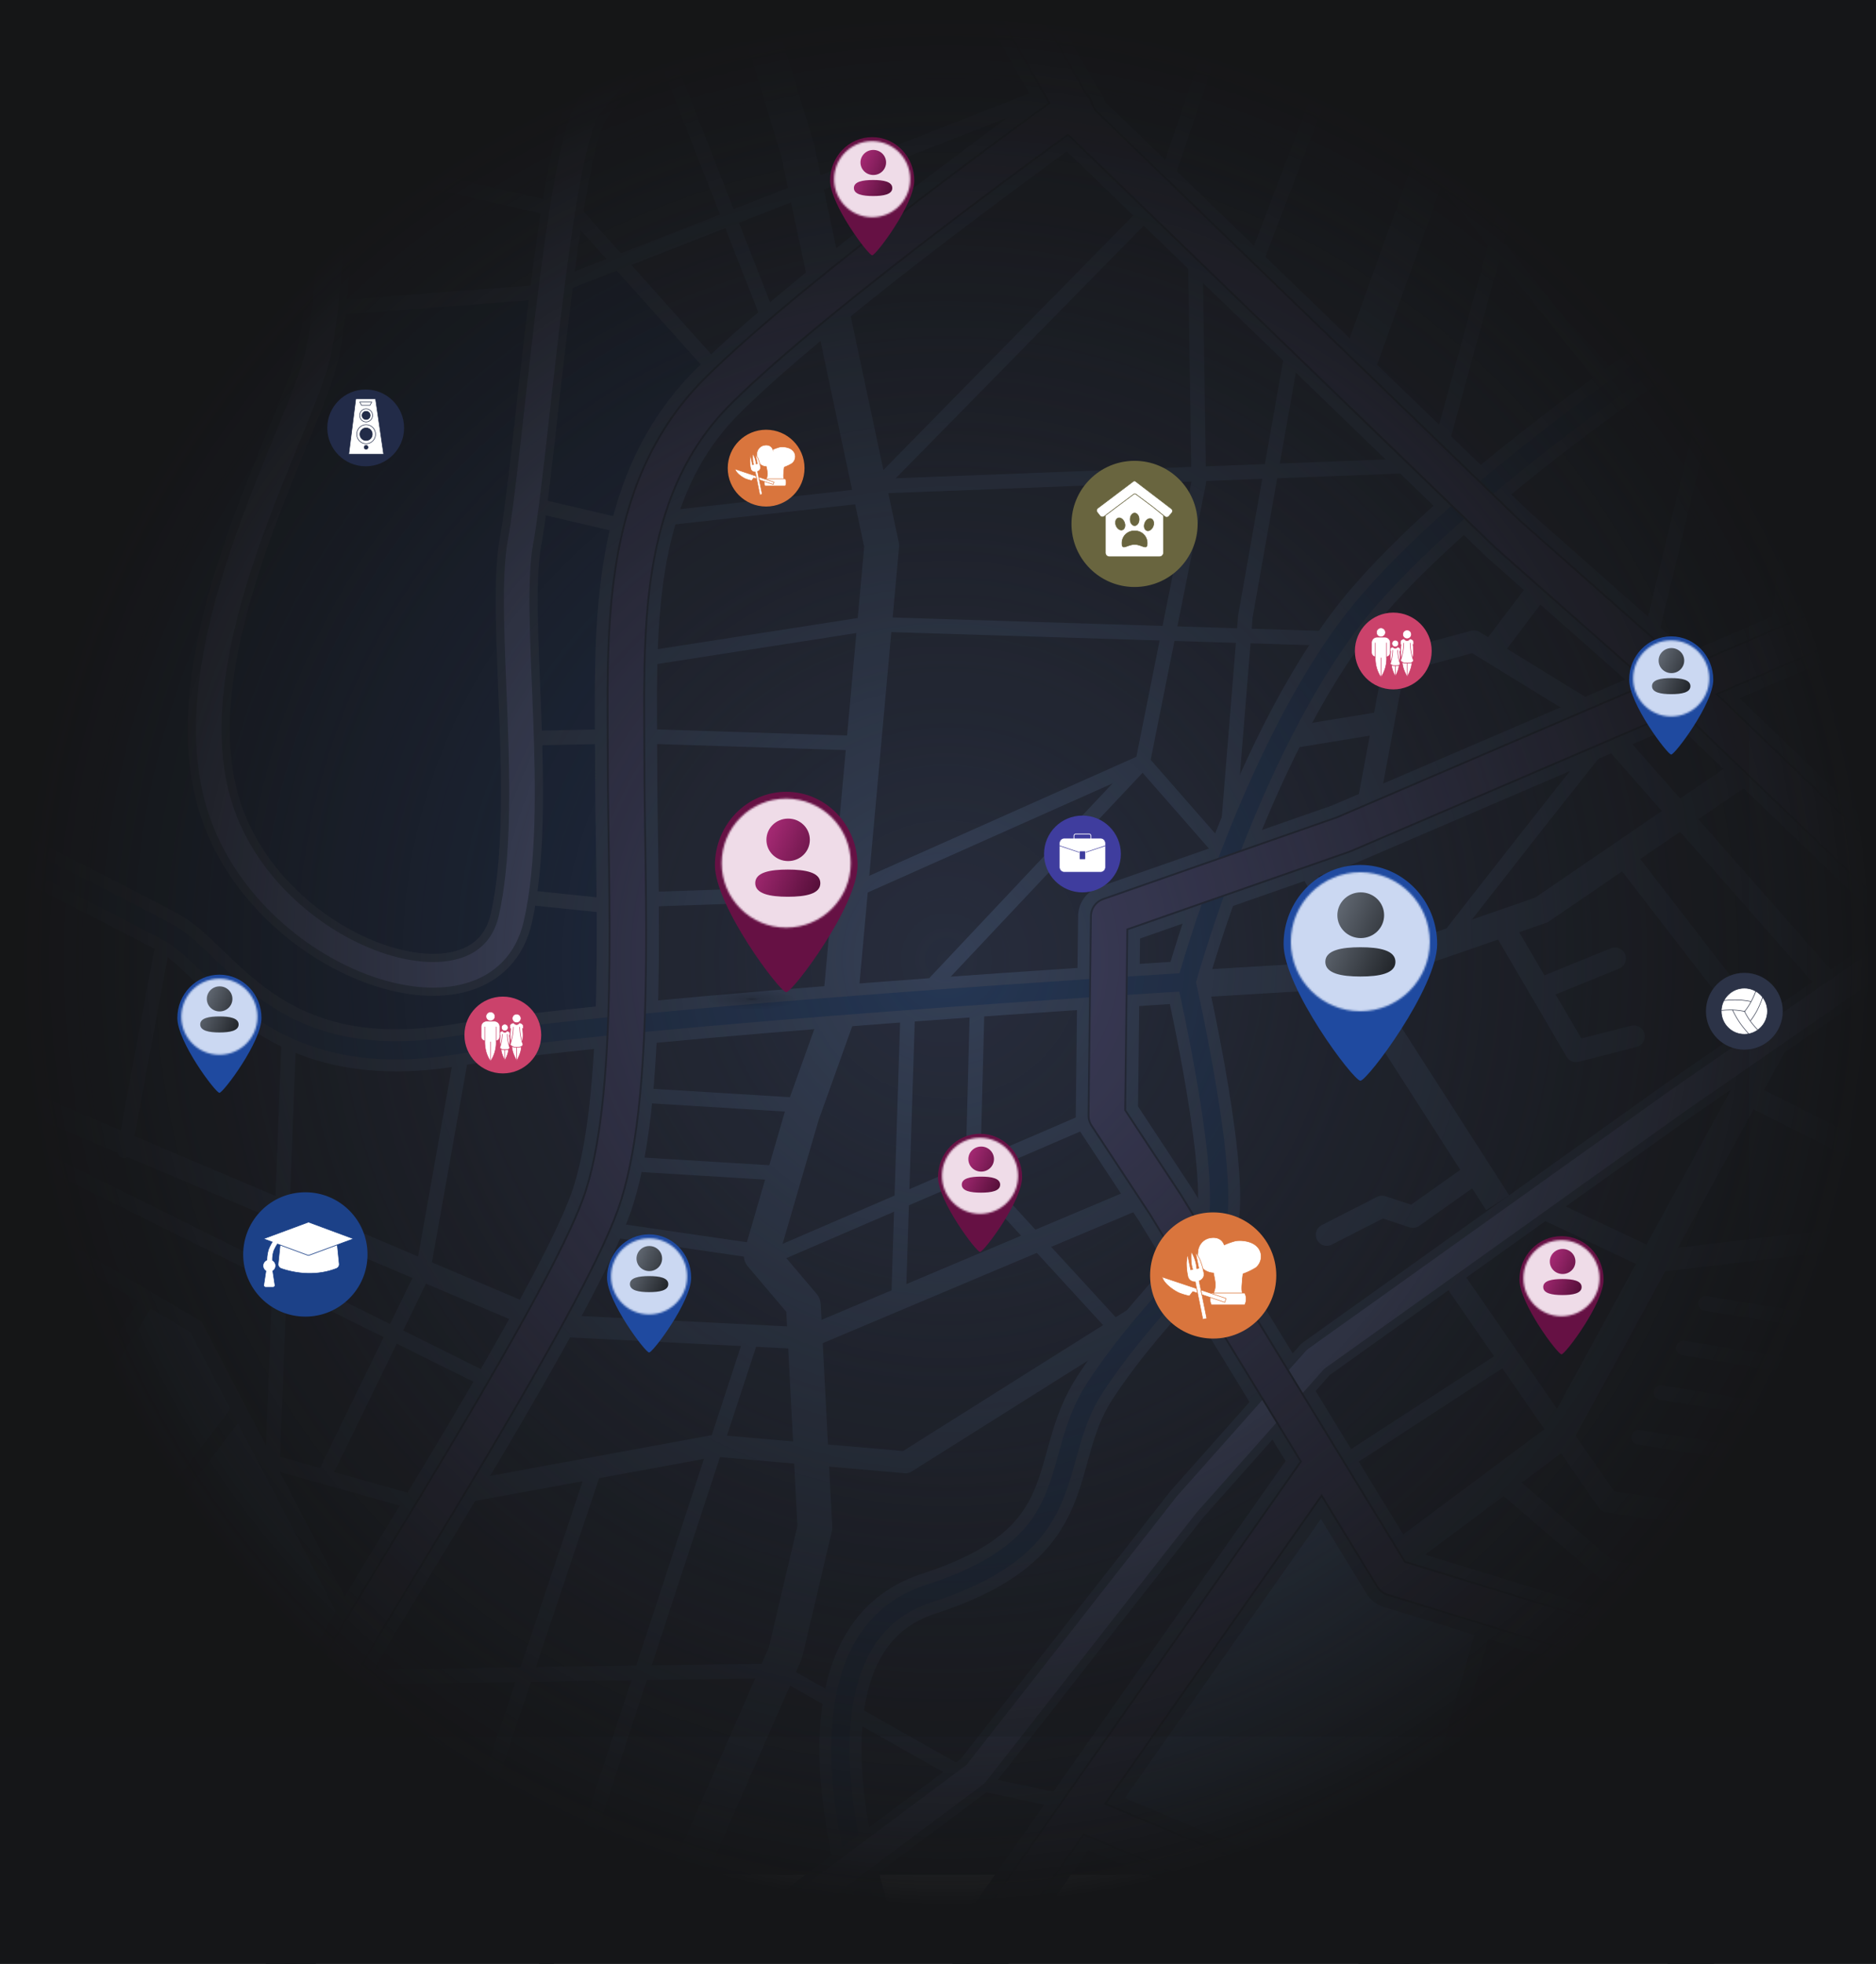 <?xml version="1.0" encoding="utf-8"?><svg width="1026" height="1074" fill="none" xmlns="http://www.w3.org/2000/svg" viewBox="0 0 1026 1074"><g clip-path="url(#akclip0_1189_36808)"><path d="M1026 0H0v1025.3h1026V0z" fill="#2C3347"/><path d="M0 125.599s134.663 30.759 168.008 46.139h12.825l112.86-11.535 43.605-16.661 46.17 55.11s-43.605 90.995-42.323 153.794c1.283 62.8-2.565 207.623-2.565 207.623s-110.295 15.38-138.51 14.098c-28.215-1.282-100.035-48.702-105.165-55.11-5.13-6.408-106.448-62.799-106.448-62.799L0 125.599z" fill="#133874" fill-opacity=".35"/><path d="M722.355 810.357l35.423 60.48 54.121 23.108-50.184 162.255-162.364-66.377 123.004-179.466zM-2.27 894.88l174.638 25.8 19.673-35.078s-81.746-156.64-83.631-157.256c-1.886-.615-28.895-14.097-28.895-14.097L-25.65 884.435l23.38 10.445z" fill="#4C658C"/><path d="M659.59 537.654l82.208-4.921 101.189-35.104 106.82-73.027M819.107 657.729l-78.002-121.485" stroke="#3D4B67" stroke-width="15" stroke-miterlimit="10"/><path d="M806.449 641.581l-33.73 23.876-16.865-5.613-30.216 15.443M890.619 471.228l57.341 74.205M823.711 509.433l38.232 65.388 31.613-8.087M883.271 524.12l-39.707 16.174M881.796 403.635L1000.17 538.09M818.568 352.203l20.584-27.183M870.766 390.408l-64.702-39.679-43.374 11.765-14.698 78.615M753.135 395.547l-49.26 8.087" stroke="#3D4B67" stroke-width="12" stroke-linecap="round" stroke-linejoin="round"/><path d="M769.526 847.55l82.67-61.62 119.952-220.093" stroke="#3D4B67" stroke-width="16" stroke-linecap="round" stroke-linejoin="round"/><path d="M999.927 838.745l-120.619-17.609-84.709-122.574M978.919 882.09l-100.291-23.697-56.251-48.087" stroke="#3D4B67" stroke-width="12" stroke-linecap="round" stroke-linejoin="round"/><path d="M741.734 795.401l81.323-52.816M1003.99 803.539L896.25 785.93M1016.2 779.15l-107.754-17.609M1028.4 754.774l-107.757-17.61M1040.59 730.397l-107.751-17.609" stroke="#3D4B67" stroke-width="8" stroke-linecap="round" stroke-linejoin="round"/><path d="M842.705 659.959l63.035 29.798 154.5-18.276M959.951 600.376l100.679 50.689" stroke="#3D4B67" stroke-width="12" stroke-linecap="round" stroke-linejoin="round"/><path d="M458.955 552.969l-20.289 56.61-22.379 76.871 23.085 27.248 6.297 121.6-16.096 68.477-61.534 140.465" stroke="#3D4B67" stroke-width="19" stroke-linecap="round" stroke-linejoin="round"/><path d="M242.867 817.83l148.295-27.261 104.191 9.087s160.838-101.325 163.634-102.722M633.068 650.808L440.77 731.871l-138.459-6.985-329.372-139.761" stroke="#3D4B67" stroke-width="12" stroke-linecap="round" stroke-linejoin="round"/><path d="M-17.262 652.206l124.466 73.372 89.506 171.917M253.358 571.143l-22.38 125.791-52.441 107.618M273.634 758.426L-17.968 613.77M42.169 689.937l-65.729 92.251M80.63 710.904l-116.784 188.68M130.328 771.371l-147.59 194.601" stroke="#3D4B67" stroke-width="8" stroke-linecap="round" stroke-linejoin="round"/><path d="M-13.069 891.895l209.779 28.657 107.691 107.618" stroke="#3D4B67" stroke-width="16" stroke-linecap="round" stroke-linejoin="round"/><path d="M534.546 545.779l-2.488 95.289 82.093 89.496M496.404 554.892l-4.976 155.781" stroke="#3D4B67" stroke-width="8" stroke-linecap="round" stroke-linejoin="round"/><path d="M600.043 610.412l-174.958 75.397L323.1 670.904M347.147 598.813l94.841 5.793M337.195 636.095l94.841 5.806M198.723 917.002l227.195-3.32 108.628 61.313 46.427 9.945M903.303 906.108l23.944-76.039M875.947 901.84l-45.31 152.94M957.168 970.189l-6.836 1.704-88.915-14.52M939.213 1021.45l-88.056-26.487M812.682 886.46l-51.3 179.43M710.928 469.497l36.769 63.235M882.783 398.585c-1.705 0-91.481 115.346-91.481 115.346M243.252 1047.94l82.08-245.221M298.823 1073.58l112.86-344.336M653.562 128.227l2.039 135.557-30.6 152.872-113.207 120.267" stroke="#3D4B67" stroke-width="8" stroke-linecap="round" stroke-linejoin="round"/><path d="M459.776 546.1l22.444-247.661L436.319 82.37 401.653-31.784M840.191-70.515L738.207 212.827" stroke="#3D4B67" stroke-width="19" stroke-linecap="round" stroke-linejoin="round"/><path d="M356.779 284.161l118.297-13.239 159.107-162.061L674.98-11.394M708.633 181.234l-27.536 155.923-11.222 138.62" stroke="#3D4B67" stroke-width="8" stroke-linecap="round" stroke-linejoin="round"/><path d="M735.154 349.396l-261.091-8.151-124.428 19.365M344.531 402.392l126.467 4.075M346.57 492.079l118.31-4.075 160.121-71.348 49.979 57.083M774.925 254.607L482.22 265.822M942.509 183.093l-38.834 161.356M992.578 171.866l-21.456 183.823M788.199 243.355l55.186-202.202M683.957 150.424L726.883 38.09M783.082 89.15l99.124 124.586M898.558 191.269l6.13-82.716 48.03-120.51M942.509 172.891l64.381-203.227M-12.979 120.806l190.066 47.997 119.568-9.189L570.533 52.38M188.335 88.124l116.503 26.556M363.076 27.875l62.342 159.306M311.981 113.655l85.851 95.993M295.629 277.049l48.03 11.24M287.459 403.686l52.121-1.025M285.42 490.49l59.265 6.126M62.843-19.224l-8.978 155.076M124.403-7.69l-8.978 157.64M88.492 519.058l-20.52 110.219M157.747 572.886l-8.58 226.77 81.811 23.057" stroke="#3D4B67" stroke-width="8" stroke-linecap="round" stroke-linejoin="round"/><path d="M537.367-28.195l53.865 94.84L824.647 292.21l110.295 97.404L1104.23 552.38" stroke="#3D4B67" stroke-width="34" stroke-linecap="round" stroke-linejoin="round"/><path d="M159.03 1063.75s12.825-126.883 32.063-161.487C210.33 867.659 307.8 715.146 328.32 658.755c20.52-56.392 14.108-174.301 14.108-242.227 0-67.926-5.13-147.387 50.017-202.497 55.148-55.109 194.94-155.076 194.94-155.076M1070.89 643.375L924.682 1062.47M1095.25 965.063l-333.445-102.53-124.403-203.778-32.062-48.702 1.282-108.938 128.25-44.857 355.248-152.513" stroke="#3D4B67" stroke-width="34" stroke-linecap="round" stroke-linejoin="round"/><path d="M723.33 799.733L600.248 974.956l-64.163 91.354M767.23 1065.59l-176.985-74.331" stroke="#3D4B67" stroke-width="34" stroke-linecap="round" stroke-linejoin="round"/><path d="M-41.04 442.16s105.165 52.546 133.38 67.926c28.215 15.379 55.147 78.179 156.465 61.518C350.122 554.943 648.945 537 648.945 537s37.192-135.852 98.752-207.623c61.56-71.771 188.528-153.795 188.528-153.795l175.705-23.069M648.945 537s25.65 112.783 15.39 135.852c-10.26 23.069-38.475 44.857-65.407 85.869-26.933 41.012-3.848 84.587-91.058 112.783-87.21 28.195-29.497 184.556-29.497 184.556" stroke="#3D4B67" stroke-width="23" stroke-linejoin="round"/><path d="M648.945 537s25.65 112.783 15.39 135.852c-10.26 23.069-38.475 44.857-65.407 85.869-26.933 41.012-3.848 84.587-91.058 112.783-87.21 28.195-29.497 184.556-29.497 184.556M-41.04 442.16s105.165 52.546 133.38 67.926c28.215 15.379 55.147 78.179 156.465 61.518C350.122 554.943 648.945 537 648.945 537s37.192-135.852 98.752-207.623c61.56-71.771 188.528-153.795 188.528-153.795l175.705-23.069" stroke="#293F64" stroke-opacity=".96" stroke-width="10" stroke-linejoin="round"/><path d="M432.202 1045.8l101.318-75.611 115.425-147.387 70.537-79.461 197.505-140.978 116.703-80.742" stroke="#3D4B67" stroke-width="23" stroke-linejoin="round"/><path d="M432.202 1045.8l101.318-75.611 115.425-147.387 70.537-79.461 197.505-140.978 116.703-80.742" stroke="#606A98" stroke-width="14" stroke-linejoin="round"/><path d="M537.367-28.195l53.865 94.84L824.647 292.21l110.295 97.404L1104.23 552.38" stroke="#2C3347" stroke-width="21" stroke-linecap="round" stroke-linejoin="round"/><path d="M159.03 1063.75s12.825-126.883 32.063-161.487C210.33 867.659 307.8 715.146 328.32 658.755c20.52-56.392 14.108-174.301 14.108-242.227 0-67.926-5.13-147.387 50.017-202.497 55.148-55.109 194.94-155.076 194.94-155.076M1070.89 643.375L924.682 1062.47M1095.25 965.063l-333.445-102.53-124.403-203.778-32.062-48.702 1.282-108.938 128.25-44.857 355.248-152.513" stroke="#2C3347" stroke-width="21" stroke-linecap="round" stroke-linejoin="round"/><path d="M723.33 799.733L600.248 974.956l-64.163 91.354M765.28 1064.75l-173.073-72.633" stroke="#2C3347" stroke-width="21" stroke-linecap="round" stroke-linejoin="round"/><path d="M765.28 1064.75l-173.073-72.633" stroke="#48496F" stroke-width="19" stroke-linecap="round" stroke-linejoin="round"/><path d="M180.832-16.66s6.413 169.174-8.977 217.875c-15.39 48.702-79.515 164.048-50.018 244.79 29.498 80.742 143.64 117.91 157.748 56.392 14.107-61.518-2.565-165.33 5.13-206.342s20.52-214.03 37.192-237.1C338.58 35.885 371.925 3.845 436.05-8.97M720.765-23.07c3.847 0 166.725-8.97 224.437 56.392 57.708 65.363 47.453 96.122 58.998 124.318 11.54 28.195 35.91 51.265 64.12 65.362" stroke="#3D4B67" stroke-width="23" stroke-linejoin="round"/><path d="M180.832-16.66s6.413 169.174-8.977 217.875c-15.39 48.702-79.515 164.048-50.018 244.79 29.498 80.742 143.64 117.91 157.748 56.392 14.107-61.518-2.565-165.33 5.13-206.342s20.52-214.03 37.192-237.1C338.58 35.885 371.925 3.845 436.05-8.97M720.765-23.07c3.847 0 166.725-8.97 224.437 56.392 57.708 65.363 47.453 96.122 58.998 124.318 11.54 28.195 35.91 51.265 64.12 65.362" stroke="#606A98" stroke-width="14" stroke-linejoin="round"/><path d="M537.367-28.195l53.865 94.84L824.647 292.21l110.295 97.404L1104.23 552.38" stroke="#48496F" stroke-width="19" stroke-linecap="round" stroke-linejoin="round"/><path d="M159.03 1063.75s12.825-126.883 32.063-161.487C210.33 867.659 307.8 715.146 328.32 658.755c20.52-56.392 14.108-174.301 14.108-242.227 0-67.926-5.13-147.387 50.017-202.497 55.148-55.109 194.94-155.076 194.94-155.076M1070.89 643.375L924.682 1062.47M1095.25 965.063l-333.445-102.53-124.403-203.778-32.062-48.702 1.282-108.938 128.25-44.857 355.248-152.513" stroke="#48496F" stroke-width="19" stroke-linecap="round" stroke-linejoin="round"/><path d="M723.33 799.733L600.248 974.956l-64.163 91.354" stroke="#48496F" stroke-width="19" stroke-linecap="round" stroke-linejoin="round"/><path d="M1026 0H0v1074h1026V0z" fill="url(#akpaint0_radial_1189_36808)"/><path opacity=".2" d="M956.745 0H0v949.683h956.745V0z" fill="#151618"/><path style="mix-blend-mode:multiply" opacity=".28" d="M435.845 547.471c0 3.281-11.145 5.934-24.906 5.934-13.762 0-24.907-2.653-24.907-5.934s11.158-5.934 24.919-5.934c13.762 0 24.894 2.666 24.894 5.934z" fill="url(#akpaint1_radial_1189_36808)"/><path d="M500.303 987.747a11.524 11.524 0 01-.154-.91c.026.308.09.602.154.91zM501.291 990.618l-.077-.167.077.167zM500.611 988.926z" fill="#B5B5B5"/><g filter="url(#akfilter0_d_1189_36808)"><path d="M559 639.694c0 13.085-20.909 40.925-23 40.925-2.091 0-23-27.84-23-40.925C513 626.608 523.297 616 536 616s23 10.608 23 23.694z" fill="#614"/><ellipse cx="536.46" cy="639.055" rx="17.206" ry="17.312" fill="#EFDCE8"/><rect x="523.992" y="623.041" width="24.088" height="30.73" rx="4" fill="#EFDCE8"/><mask id="aka" style="mask-type:alpha" maskUnits="userSpaceOnUse" x="515" y="618" width="42" height="42"><circle cx="535.988" cy="638.998" r="20.809" fill="#fff"/></mask><g mask="url(#aka)" fill="#EFDCE8"><path d="M510.071 610.729h49.472v49.472h-49.472z"/><path d="M494.438 618.42h87.158v62.14h-87.158z"/></g></g><path fill-rule="evenodd" clip-rule="evenodd" d="M543.609 633.847c0 3.8-3.113 6.848-7 6.848-3.885 0-7-3.048-7-6.848 0-3.801 3.115-6.847 7-6.847 3.887 0 7 3.046 7 6.847zm-7.109 18.355c-5.693 0-10.5-.905-10.5-4.398 0-3.494 4.837-4.367 10.5-4.367 5.694 0 10.5.905 10.5 4.398 0 3.494-4.837 4.367-10.5 4.367z" fill="url(#akpaint2_linear_1189_36808)"/><g filter="url(#akfilter1_d_1189_36808)"><path d="M877 695.694c0 13.085-20.909 40.925-23 40.925-2.091 0-23-27.84-23-40.925C831 682.608 841.297 672 854 672s23 10.608 23 23.694z" fill="#614"/><ellipse cx="854.46" cy="695.055" rx="17.206" ry="17.312" fill="#EFDCE8"/><rect x="841.992" y="679.041" width="24.088" height="30.73" rx="4" fill="#EFDCE8"/><mask id="akb" style="mask-type:alpha" maskUnits="userSpaceOnUse" x="833" y="674" width="42" height="42"><circle cx="853.988" cy="694.998" r="20.809" fill="#fff"/></mask><g mask="url(#akb)" fill="#EFDCE8"><path d="M828.071 666.729h49.472v49.472h-49.472z"/><path d="M812.438 674.42h87.158v62.14h-87.158z"/></g></g><path fill-rule="evenodd" clip-rule="evenodd" d="M861.609 689.847c0 3.8-3.113 6.848-7 6.848-3.885 0-7-3.048-7-6.848 0-3.801 3.115-6.847 7-6.847 3.887 0 7 3.046 7 6.847zm-7.109 18.355c-5.693 0-10.5-.905-10.5-4.398 0-3.494 4.837-4.367 10.5-4.367 5.694 0 10.5.905 10.5 4.398 0 3.494-4.837 4.367-10.5 4.367z" fill="url(#akpaint3_linear_1189_36808)"/><g filter="url(#akfilter2_d_1189_36808)"><path d="M469 469.176c0 22.189-35.455 69.395-39 69.395-3.545 0-39-47.206-39-69.395C391 446.987 408.461 429 430 429s39 17.987 39 40.176z" fill="#614"/><ellipse cx="430.78" cy="468.094" rx="29.175" ry="29.356" fill="#EFDCE8"/><rect x="409.639" y="440.938" width="40.845" height="52.107" rx="4" fill="#EFDCE8"/><mask id="akc" style="mask-type:alpha" maskUnits="userSpaceOnUse" x="394" y="432" width="72" height="72"><circle cx="429.979" cy="467.998" r="35.286" fill="#fff"/></mask><g mask="url(#akc)" fill="#EFDCE8"><path d="M386.034 420.062h83.887v83.887h-83.887z"/><path d="M359.526 433.104h147.789v105.368H359.526z"/></g></g><path fill-rule="evenodd" clip-rule="evenodd" d="M442.903 459.262c0 6.444-5.28 11.612-11.87 11.612-6.587 0-11.869-5.168-11.869-11.612 0-6.445 5.282-11.61 11.869-11.61 6.59 0 11.87 5.165 11.87 11.61zm-12.055 31.124c-9.654 0-17.805-1.535-17.805-7.457 0-5.925 8.202-7.405 17.805-7.405 9.656 0 17.804 1.535 17.804 7.457 0 5.924-8.202 7.405-17.804 7.405z" fill="url(#akpaint4_linear_1189_36808)"/><g filter="url(#akfilter3_d_1189_36808)"><path d="M500 94.694c0 13.085-20.909 40.925-23 40.925-2.091 0-23-27.84-23-40.925C454 81.608 464.297 71 477 71s23 10.608 23 23.694z" fill="#614"/><ellipse cx="477.46" cy="94.055" rx="17.206" ry="17.312" fill="#EFDCE8"/><rect x="464.992" y="78.041" width="24.088" height="30.73" rx="4" fill="#EFDCE8"/><mask id="akd" style="mask-type:alpha" maskUnits="userSpaceOnUse" x="456" y="73" width="42" height="42"><circle cx="476.988" cy="93.999" r="20.809" fill="#fff"/></mask><g mask="url(#akd)" fill="#EFDCE8"><path d="M451.071 65.729h49.472v49.472h-49.472z"/><path d="M435.438 73.42h87.158v62.14h-87.158z"/></g></g><path fill-rule="evenodd" clip-rule="evenodd" d="M484.609 88.847c0 3.8-3.113 6.848-7 6.848-3.885 0-7-3.048-7-6.848s3.115-6.847 7-6.847c3.887 0 7 3.046 7 6.847zm-7.109 18.355c-5.693 0-10.5-.905-10.5-4.398 0-3.494 4.837-4.367 10.5-4.367 5.694 0 10.5.905 10.5 4.398 0 3.494-4.837 4.367-10.5 4.367z" fill="url(#akpaint5_linear_1189_36808)"/><g filter="url(#akfilter4_d_1189_36808)"><path d="M786 512.267C786 536.162 747.818 587 744 587c-3.818 0-42-50.838-42-74.733C702 488.371 720.804 469 744 469s42 19.371 42 43.267z" fill="#1F4AA0"/><ellipse cx="744.84" cy="511.101" rx="31.419" ry="31.614" fill="#fff"/><rect x="722.073" y="481.857" width="43.987" height="56.115" rx="4" fill="#fff"/><mask id="ake" style="mask-type:alpha" maskUnits="userSpaceOnUse" x="705" y="472" width="77" height="77"><circle cx="743.978" cy="510.998" r="38" fill="#fff"/></mask><g mask="url(#ake)"><path fill="#fff" d="M696.652 459.375h90.34v90.34h-90.34z"/><path fill="#CBD8F2" d="M665.158 464.577h250.526v191.579H665.158z"/></g></g><path fill-rule="evenodd" clip-rule="evenodd" d="M756.982 500.49c0 6.94-5.686 12.505-12.782 12.505-7.095 0-12.783-5.565-12.783-12.505s5.688-12.503 12.783-12.503c7.096 0 12.782 5.563 12.782 12.503zM744 534.009c-10.396 0-19.174-1.653-19.174-8.031 0-6.38 8.833-7.975 19.174-7.975 10.398 0 19.174 1.653 19.174 8.031 0 6.38-8.833 7.975-19.174 7.975z" fill="url(#akpaint6_linear_1189_36808)"/><g filter="url(#akfilter5_d_1189_36808)"><path d="M378 694.694c0 13.085-20.909 40.925-23 40.925-2.091 0-23-27.84-23-40.925C332 681.608 342.297 671 355 671s23 10.608 23 23.694z" fill="#1F4AA0"/><ellipse cx="355.46" cy="694.055" rx="17.206" ry="17.312" fill="#fff"/><rect x="342.992" y="678.041" width="24.088" height="30.73" rx="4" fill="#fff"/><mask id="akf" style="mask-type:alpha" maskUnits="userSpaceOnUse" x="334" y="673" width="42" height="42"><circle cx="354.988" cy="693.998" r="20.809" fill="#fff"/></mask><g mask="url(#akf)"><path fill="#fff" d="M329.071 665.729h49.472v49.472h-49.472z"/><path fill="#CBD8F2" d="M311.824 668.578h137.193V773.49H311.824z"/></g></g><path fill-rule="evenodd" clip-rule="evenodd" d="M362.109 688.245c0 3.8-3.113 6.848-7 6.848-3.885 0-7-3.048-7-6.848 0-3.801 3.115-6.847 7-6.847 3.887 0 7 3.046 7 6.847zM355 706.6c-5.693 0-10.5-.905-10.5-4.398 0-3.494 4.837-4.367 10.5-4.367 5.694 0 10.5.905 10.5 4.398 0 3.494-4.837 4.367-10.5 4.367z" fill="url(#akpaint7_linear_1189_36808)"/><circle cx="620.5" cy="286.5" r="34" fill="#69653F" stroke="#69653F"/><path d="M640.865 280.428l-1.443 1.723a1.632 1.632 0 01-2.221.398l-.977-.707-5.907-4.772-8.882-6.627a1.067 1.067 0 00-1.201-.247 1.067 1.067 0 00-.354.247l-8.882 6.627-6.44 4.86-.666.442a1.697 1.697 0 01-2.221-.221l-1.554-1.988a1.67 1.67 0 01.222-2.209l19.319-14.58a1.067 1.067 0 011.201-.247c.133.057.254.142.354.247l19.208 14.69a1.623 1.623 0 01.754 1.083 1.613 1.613 0 01-.31 1.281z" fill="#fff" stroke="#69653F" stroke-width=".3" stroke-miterlimit="10"/><path d="M636.295 281.915v20.323a2.2 2.2 0 01-.651 1.562 2.226 2.226 0 01-1.57.647H606.76a2.228 2.228 0 01-1.57-.647 2.204 2.204 0 01-.65-1.562v-20.323l6.44-4.86 8.882-6.627a1.065 1.065 0 011.555 0l8.882 6.627 5.996 4.86z" fill="#fff" stroke="#69653F" stroke-width=".3" stroke-miterlimit="10"/><path d="M627.438 297.25c0 3.932-2.975.508-6.906.508-3.93 0-6.928 3.424-6.928-.508a6.597 6.597 0 011.929-4.986 6.69 6.69 0 014.999-1.95 6.661 6.661 0 016.471 4.247c.331.856.479 1.772.435 2.689zM620.539 287.457c1.361 0 2.465-1.543 2.465-3.446 0-1.904-1.104-3.447-2.465-3.447-1.361 0-2.465 1.543-2.465 3.447 0 1.903 1.104 3.446 2.465 3.446zM630.691 287.774c.675-1.781.189-3.612-1.085-4.09-1.274-.477-2.853.579-3.528 2.36-.675 1.781-.189 3.612 1.085 4.09 1.274.477 2.853-.579 3.528-2.36zM613.889 289.759c1.274-.477 1.759-2.308 1.085-4.089-.675-1.781-2.255-2.837-3.529-2.36-1.273.478-1.759 2.309-1.084 4.089.674 1.781 2.254 2.838 3.528 2.36z" fill="#69653F" stroke="#69653F" stroke-width=".3" stroke-miterlimit="10"/><circle cx="419" cy="256" r="20.5" fill="#D9753D" stroke="#D9753D"/><path d="M429.495 265.791h-11.099a4.555 4.555 0 010-3.934h11.099a4.31 4.31 0 010 3.934zM419.175 261.842c.291-.911.594-1.88.544-2.838 0-.951-.578-3.625-.62-3.846a5.698 5.698 0 01-2.487-.687 5.909 5.909 0 01-1.962-1.722 6.818 6.818 0 01-.748-4.419 5.109 5.109 0 011.219-3.203 4.806 4.806 0 012.93-1.637c3.849-.641 4.619 2.342 4.619 2.342a25.05 25.05 0 013.87-1.348 10.568 10.568 0 014.277.332c4.983 1.436 5.069 6.364 2.396 8.574a22.254 22.254 0 01-4.277 2.056 23.66 23.66 0 00-.278 2.519c-.105 1.34-.263 2.566.025 3.877h-9.508z" fill="#fff" stroke="#D9753D" stroke-width=".3" stroke-miterlimit="10"/><g clip-path="url(#akclip1_1189_36808)" fill="#fff" stroke="#D9753D" stroke-width=".3" stroke-linejoin="round"><path d="M413.14 248.426a11.051 11.051 0 011.451 2.308 23.69 23.69 0 011.346 4.646 2.304 2.304 0 01-1.608 2.429l.613 3.024.314 1.542 1.604 7.932-1.302.289-1.749-8.689-.315-1.542-.454-2.266a2.296 2.296 0 01-1.499-.385 2.276 2.276 0 01-.923-1.229 20.386 20.386 0 01-.508-4.812c.07-.899.192-1.793.366-2.678l1.037 5.129.677-.136c-.842-2.211-.497-5.93-.497-5.93a12.827 12.827 0 011.839 5.656l.67-.131-1.062-5.157z"/><path d="M413.463 260.343l.314 1.542-1.563-.527-1.117 1.459a20.128 20.128 0 01-3.367-.991c-1.528-.658-5.062-2.91-5.733-5.322l11.466 3.839zM423.293 263.644l-.431 1.29-7.606-2.559-.314-1.542 8.351 2.811z"/></g><circle cx="663.5" cy="697.5" r="34" fill="#D9753D" stroke="#D9753D"/><path d="M680.742 713.585h-18.234a7.473 7.473 0 010-6.463h18.234c.511.995.778 2.105.778 3.231a7.083 7.083 0 01-.778 3.232zM663.788 707.098c.478-1.497.976-3.089.893-4.664 0-1.561-.949-5.954-1.019-6.317a9.382 9.382 0 01-4.085-1.129 9.709 9.709 0 01-3.223-2.828 11.202 11.202 0 01-1.229-7.262 8.393 8.393 0 012.003-5.261 7.905 7.905 0 014.812-2.69c6.324-1.053 7.589 3.849 7.589 3.849a41.138 41.138 0 016.359-2.215 17.36 17.36 0 017.026.544c8.186 2.36 8.327 10.457 3.935 14.088a36.637 36.637 0 01-7.026 3.376 39.088 39.088 0 00-.457 4.139c-.171 2.202-.432 4.216.042 6.37h-15.62z" fill="#fff" stroke="#D9753D" stroke-width=".3" stroke-miterlimit="10"/><g clip-path="url(#akclip2_1189_36808)" fill="#fff" stroke="#D9753D" stroke-width=".3" stroke-linejoin="round"><path d="M653.872 685.057a18.14 18.14 0 012.385 3.792 38.968 38.968 0 012.211 7.632 3.794 3.794 0 01-.611 2.464 3.882 3.882 0 01-2.031 1.526l1.007 4.968.516 2.534 2.636 13.031-2.14.476-2.874-14.275-.516-2.534-.747-3.723a3.776 3.776 0 01-2.462-.632 3.742 3.742 0 01-1.516-2.019 33.42 33.42 0 01-.835-7.905c.115-1.477.316-2.946.601-4.4l1.704 8.426 1.113-.224c-1.384-3.632-.818-9.742-.818-9.742a21.061 21.061 0 013.021 9.292l1.101-.214-1.745-8.473z"/><path d="M654.403 704.636l.516 2.533-2.567-.867-1.835 2.398a33.213 33.213 0 01-5.533-1.628c-2.51-1.081-8.316-4.782-9.418-8.744l18.837 6.308zM670.553 710.058l-.708 2.12-12.496-4.205-.516-2.533 13.72 4.618z"/></g><circle cx="762" cy="356" r="20.5" fill="#CB426B" stroke="#CB426B"/><path d="M769.542 349.267a2.353 2.353 0 10-.002-4.706 2.353 2.353 0 00.002 4.706zM773.154 352.466h-.404c.778 4.93-.156 7.063-.214 7.269l.493 1.523-.058.133a2.31 2.31 0 01-.894.962 2.328 2.328 0 01-1.016.286s-2.135.056-2.842 0a2.359 2.359 0 01-.741-.216 3.374 3.374 0 01-.51-.273 4.09 4.09 0 01-.856-.762 1.086 1.086 0 01-.102-.12l.449-1.533s-.833-1.803-.215-7.219h-.377s0-.775.027-1.663c.028-.632.626-.965.843-1.098a6.986 6.986 0 011.108-.445s1.557 2.255 3.335 0c.241.069 1.893.572 1.961 1.556.013.449.013 1.6.013 1.6z" fill="#fff" stroke="#CB426B" stroke-width=".3" stroke-miterlimit="10"/><path d="M767.739 351.555a29.03 29.03 0 01-.54 5.266 24.538 24.538 0 01-.772 3.05M771.262 351.555a28.59 28.59 0 00.537 5.266c.195 1.031.454 2.05.775 3.05" stroke="#CB426B" stroke-width=".3" stroke-miterlimit="10"/><path d="M772.137 362.331c.03 3.419-2.532 7.77-2.532 7.77s-2.669-4.464-2.675-7.983c.16.112.331.21.51.292.247.12.514.199.788.233.707.057 2.784 0 2.784 0 .275-.003.547-.057.802-.159.058-.037.241-.117.323-.153z" fill="#fff" stroke="#CB426B" stroke-width=".3" stroke-miterlimit="10"/><path d="M769.577 370.015v-7.391" stroke="#CB426B" stroke-width=".3" stroke-miterlimit="10"/><path d="M763.069 353.732a1.816 1.816 0 100-3.632 1.816 1.816 0 000 3.632zM765.868 356.203h-.312c.601 3.806-.121 5.452-.165 5.611l.38 1.176-.045.103a1.775 1.775 0 01-.69.742c-.05.029-.107.057-.165.083a1.803 1.803 0 01-.619.138s-1.648.044-2.194 0a1.785 1.785 0 01-.572-.167 2.566 2.566 0 01-.394-.21 3.195 3.195 0 01-.661-.588.93.93 0 01-.079-.093l.347-1.184s-.643-1.392-.166-5.573h-.291s0-.598.021-1.284c.021-.488.483-.745.651-.847a5.36 5.36 0 01.855-.344s1.202 1.741 2.575 0c.186.054 1.461.441 1.514 1.202.01.346.01 1.235.01 1.235z" fill="#fff" stroke="#CB426B" stroke-width=".3" stroke-miterlimit="10"/><path d="M761.694 355.505a22.36 22.36 0 01-.417 4.066 18.97 18.97 0 01-.596 2.355M764.416 355.505c.008.919.074 1.835.197 2.746.073.539.154.991.217 1.32.151.796.35 1.582.599 2.355" stroke="#CB426B" stroke-width=".3" stroke-miterlimit="10"/><path d="M765.083 363.817c.023 2.64-1.955 5.999-1.955 5.999s-2.06-3.446-2.065-6.163c.124.086.256.162.393.226.192.092.397.153.609.18.546.043 2.149 0 2.149 0a1.72 1.72 0 00.619-.124c.045-.028.187-.09.25-.118z" fill="#fff" stroke="#CB426B" stroke-width=".3" stroke-miterlimit="10"/><path d="M763.105 369.749v-5.706" stroke="#CB426B" stroke-width=".3" stroke-miterlimit="10"/><path d="M755.212 348.287a2.444 2.444 0 10-.001-4.887 2.444 2.444 0 00.001 4.887zM760.372 351.445v5.4a2.37 2.37 0 01-.582 1.559 2.42 2.42 0 01-1.468.807 18.453 18.453 0 01-2.991 11.074s-3.28-3.666-3.188-11.078a2.415 2.415 0 01-1.45-.812 2.374 2.374 0 01-.571-1.55v-5.4c0-.799.321-1.566.892-2.132a3.057 3.057 0 012.153-.883h4.178a3.053 3.053 0 012.143.888c.567.565.885 1.33.884 2.127z" fill="#fff" stroke="#CB426B" stroke-width=".3" stroke-miterlimit="10"/><path d="M752.139 359.204v-7.745M758.323 359.207v-7.748M755.333 370.281v-10.625" stroke="#CB426B" stroke-width=".3" stroke-miterlimit="10"/><circle cx="275" cy="566" r="20.5" fill="#CB426B" stroke="#CB426B"/><path d="M282.542 559.267a2.353 2.353 0 10-.002-4.706 2.353 2.353 0 00.002 4.706zM286.154 562.466h-.404c.778 4.93-.156 7.063-.214 7.269l.493 1.523-.058.133a2.31 2.31 0 01-.894.962 2.328 2.328 0 01-1.016.286s-2.135.056-2.842 0a2.359 2.359 0 01-.741-.216 3.374 3.374 0 01-.51-.273 4.09 4.09 0 01-.856-.762 1.086 1.086 0 01-.102-.12l.449-1.533s-.833-1.803-.215-7.219h-.377s0-.775.027-1.663c.028-.632.626-.965.843-1.098a6.986 6.986 0 011.108-.445s1.557 2.255 3.335 0c.241.069 1.893.572 1.961 1.556.013.449.013 1.6.013 1.6z" fill="#fff" stroke="#CB426B" stroke-width=".3" stroke-miterlimit="10"/><path d="M280.739 561.555a29.03 29.03 0 01-.54 5.266 24.538 24.538 0 01-.772 3.05M284.262 561.555a28.59 28.59 0 00.537 5.266c.195 1.031.454 2.05.775 3.05" stroke="#CB426B" stroke-width=".3" stroke-miterlimit="10"/><path d="M285.137 572.331c.03 3.419-2.532 7.77-2.532 7.77s-2.669-4.464-2.675-7.983c.16.112.331.21.51.292.247.12.514.199.788.233.707.057 2.784 0 2.784 0 .275-.003.547-.057.802-.159.058-.037.241-.117.323-.153z" fill="#fff" stroke="#CB426B" stroke-width=".3" stroke-miterlimit="10"/><path d="M282.577 580.015v-7.391" stroke="#CB426B" stroke-width=".3" stroke-miterlimit="10"/><path d="M276.069 563.732a1.816 1.816 0 100-3.632 1.816 1.816 0 000 3.632zM278.868 566.203h-.312c.601 3.806-.121 5.452-.165 5.611l.38 1.176-.045.103a1.775 1.775 0 01-.69.742c-.05.029-.107.057-.165.083a1.803 1.803 0 01-.619.138s-1.648.044-2.194 0a1.785 1.785 0 01-.572-.167 2.566 2.566 0 01-.394-.21 3.195 3.195 0 01-.661-.588.93.93 0 01-.079-.093l.347-1.184s-.643-1.392-.166-5.573h-.291s0-.598.021-1.284c.021-.488.483-.745.651-.847a5.36 5.36 0 01.855-.344s1.202 1.741 2.575 0c.186.054 1.461.441 1.514 1.202.01.346.01 1.235.01 1.235z" fill="#fff" stroke="#CB426B" stroke-width=".3" stroke-miterlimit="10"/><path d="M274.694 565.505a22.36 22.36 0 01-.417 4.066 18.97 18.97 0 01-.596 2.355M277.416 565.505c.008.919.074 1.835.197 2.746.073.539.154.991.217 1.32.151.796.35 1.582.599 2.355" stroke="#CB426B" stroke-width=".3" stroke-miterlimit="10"/><path d="M278.083 573.817c.023 2.64-1.955 5.999-1.955 5.999s-2.06-3.446-2.065-6.163c.124.086.256.162.393.226.192.092.397.153.609.18.546.043 2.149 0 2.149 0a1.72 1.72 0 00.619-.124c.045-.028.187-.09.25-.118z" fill="#fff" stroke="#CB426B" stroke-width=".3" stroke-miterlimit="10"/><path d="M276.105 579.749v-5.706" stroke="#CB426B" stroke-width=".3" stroke-miterlimit="10"/><path d="M268.212 558.287a2.444 2.444 0 10-.001-4.887 2.444 2.444 0 00.001 4.887zM273.372 561.445v5.4a2.37 2.37 0 01-.582 1.559 2.42 2.42 0 01-1.468.807 18.453 18.453 0 01-2.991 11.074s-3.28-3.666-3.188-11.078a2.415 2.415 0 01-1.45-.812 2.374 2.374 0 01-.571-1.55v-5.4c0-.799.321-1.566.892-2.132a3.057 3.057 0 012.153-.883h4.178a3.053 3.053 0 012.143.888c.567.565.885 1.33.884 2.127z" fill="#fff" stroke="#CB426B" stroke-width=".3" stroke-miterlimit="10"/><path d="M265.139 569.204v-7.745M271.323 569.207v-7.748M268.333 580.281v-10.625" stroke="#CB426B" stroke-width=".3" stroke-miterlimit="10"/><circle cx="200" cy="234" r="20.5" fill="#222B48" stroke="#222B48"/><path d="M194.584 218.04l-3.824 30.318h19.047l-4.433-30.318h-10.79z" fill="#fff" stroke="#222B48" stroke-width=".3" stroke-miterlimit="10"/><path d="M200.224 230.737c1.95 0 3.532-1.602 3.532-3.577 0-1.976-1.582-3.577-3.532-3.577-1.951 0-3.532 1.601-3.532 3.577 0 1.975 1.581 3.577 3.532 3.577z" fill="#fff" stroke="#222B48" stroke-width=".3" stroke-miterlimit="10"/><path d="M200.239 229.738c1.405 0 2.545-1.154 2.545-2.578 0-1.423-1.14-2.577-2.545-2.577-1.406 0-2.546 1.154-2.546 2.577 0 1.424 1.14 2.578 2.546 2.578z" fill="#222B48" stroke="#fff" stroke-width=".3" stroke-miterlimit="10"/><path d="M202.35 221.627h-4.64l-.962-1.752h6.552l-.95 1.752z" stroke="#222B48" stroke-width=".3" stroke-miterlimit="10"/><path d="M200.227 245.686c.585 0 1.059-.481 1.059-1.073 0-.593-.474-1.073-1.059-1.073s-1.06.48-1.06 1.073c0 .592.475 1.073 1.06 1.073z" fill="#222B48" stroke="#222B48" stroke-width=".3" stroke-miterlimit="10"/><path d="M200.233 242.673c2.845 0 5.152-2.336 5.152-5.217 0-2.882-2.307-5.218-5.152-5.218s-5.151 2.336-5.151 5.218c0 2.881 2.306 5.217 5.151 5.217z" fill="#fff" stroke="#222B48" stroke-width=".3" stroke-miterlimit="10"/><path d="M200.22 241.217c2.051 0 3.715-1.684 3.715-3.762 0-2.077-1.664-3.762-3.715-3.762s-3.714 1.685-3.714 3.762c0 2.078 1.663 3.762 3.714 3.762z" fill="#222B48" stroke="#fff" stroke-width=".3" stroke-miterlimit="10"/><circle cx="954" cy="553" r="20.5" fill="#2C3347" stroke="#2C3347"/><path d="M954 565.599c6.959 0 12.6-5.641 12.6-12.6 0-6.958-5.641-12.6-12.6-12.6s-12.6 5.642-12.6 12.6c0 6.959 5.641 12.6 12.6 12.6z" fill="#fff" stroke="#2C3347" stroke-width=".3" stroke-miterlimit="10"/><path d="M954.02 553.266a36.236 36.236 0 003.37-4.949 42.53 42.53 0 002.815-6.161" fill="#fff"/><path d="M954.02 553.266a36.236 36.236 0 003.37-4.949 42.53 42.53 0 002.815-6.161" stroke="#2C3347" stroke-width=".3" stroke-miterlimit="10"/><path d="M954.228 553.119a36.913 36.913 0 00-5.939-.793 43.047 43.047 0 00-6.764.23" fill="#fff"/><path d="M954.228 553.119a36.913 36.913 0 00-5.939-.793 43.047 43.047 0 00-6.764.23" stroke="#2C3347" stroke-width=".3" stroke-miterlimit="10"/><path d="M954.069 553.054a36.929 36.929 0 003.061 5.146 43.973 43.973 0 004.385 5.154" fill="#fff"/><path d="M954.069 553.054a36.929 36.929 0 003.061 5.146 43.973 43.973 0 004.385 5.154" stroke="#2C3347" stroke-width=".3" stroke-miterlimit="10"/><path d="M957.242 558.357a40.176 40.176 0 003.687-5.741 50.054 50.054 0 003.021-7.184" fill="#fff"/><path d="M957.242 558.357a40.176 40.176 0 003.687-5.741 50.054 50.054 0 003.021-7.184" stroke="#2C3347" stroke-width=".3" stroke-miterlimit="10"/><path d="M957.749 547.709a43.426 43.426 0 00-6.994-.888 50.626 50.626 0 00-7.977.34" fill="#fff"/><path d="M957.749 547.709a43.426 43.426 0 00-6.994-.888 50.626 50.626 0 00-7.977.34" stroke="#2C3347" stroke-width=".3" stroke-miterlimit="10"/><path d="M947.503 552.177a47.45 47.45 0 003.64 6.542 53.39 53.39 0 005.217 6.549" fill="#fff"/><path d="M947.503 552.177a47.45 47.45 0 003.64 6.542 53.39 53.39 0 005.217 6.549" stroke="#2C3347" stroke-width=".3" stroke-miterlimit="10"/><circle cx="592" cy="467" r="20.5" fill="#3F3D9E" stroke="#3F3D9E"/><path d="M604.6 461.136v13.066c0 .724-.273 1.418-.758 1.931-.485.512-1.144.8-1.831.801h-20.018c-.341 0-.678-.07-.992-.208a2.58 2.58 0 01-.842-.592 2.778 2.778 0 01-.562-.886 2.87 2.87 0 01-.197-1.046v-13.066c0-.725.273-1.42.759-1.932a2.528 2.528 0 011.834-.801h20.018c.687.002 1.346.29 1.831.802.485.513.758 1.207.758 1.931z" fill="#fff" stroke="#3F3D9E" stroke-width=".3" stroke-miterlimit="10"/><path d="M596.629 457.12v3.803h-9.28v-3.812c0-.273.103-.535.286-.728a.956.956 0 01.692-.302h7.328a.94.94 0 01.693.305 1.048 1.048 0 01.281.734v0z" stroke="#fff" stroke-width=".4" stroke-miterlimit="10"/><path d="M579.486 462.51l12.456 4.17 12.557-4.17" stroke="#3F3D9E" stroke-width=".3" stroke-miterlimit="10"/><path d="M593.227 465.381h-2.449a.489.489 0 00-.476.502v3.601a.49.49 0 00.476.502h2.449a.49.49 0 00.476-.502v-3.601a.489.489 0 00-.476-.502z" fill="#3F3D9E" stroke="#fff" stroke-width=".3" stroke-miterlimit="10"/><circle cx="167" cy="686" r="33.5" fill="#1C4188" stroke="#1C4188"/><path d="M183.993 693.661c-13.151 5.119-25.698 1.62-30.274 0a2.429 2.429 0 01-1.556-2.605l1.049-10.272 15.489 5.745 15.75-5.829 1.063 10.392a2.435 2.435 0 01-1.521 2.569z" fill="#fff" stroke="#1C4188" stroke-width=".3" stroke-miterlimit="10"/><path d="M168.691 668.322l24.6 9.11-8.85 3.281-15.75 5.83-15.489-5.745-1.451-.535a21.727 21.727 0 00-2.034 3.809 15.818 15.818 0 00-.705 5.118 3.42 3.42 0 011.732 2.992 3.39 3.39 0 01-1.563 2.866l1.176 7.745a1.017 1.017 0 01-.603 1.024 1.002 1.002 0 01-.411.088h-4.055a1.024 1.024 0 01-1.021-1.112l1.176-7.745a3.399 3.399 0 01-.983-4.762 3.432 3.432 0 011.532-1.258 20.65 20.65 0 01.894-5.836 26.837 26.837 0 012.014-4l-4.76-1.76 24.6-9.11" fill="#fff"/><path d="M168.691 668.322l24.6 9.11-8.85 3.281-15.75 5.83-15.489-5.745-1.451-.535a21.727 21.727 0 00-2.034 3.809 15.818 15.818 0 00-.705 5.118 3.42 3.42 0 011.732 2.992 3.39 3.39 0 01-1.563 2.866l1.176 7.745a1.017 1.017 0 01-.603 1.024 1.002 1.002 0 01-.411.088h-4.055a1.024 1.024 0 01-1.021-1.112l1.176-7.745a3.399 3.399 0 01-.983-4.762 3.425 3.425 0 011.532-1.258 20.65 20.65 0 01.894-5.836 26.837 26.837 0 012.014-4l-4.76-1.76 24.6-9.11" stroke="#1C4188" stroke-width=".3" stroke-miterlimit="10"/><g filter="url(#akfilter6_d_1189_36808)"><path d="M143 552.694c0 13.085-20.909 40.925-23 40.925-2.091 0-23-27.84-23-40.925C97 539.608 107.297 529 120 529s23 10.608 23 23.694z" fill="#1F4AA0"/><ellipse cx="120.46" cy="552.055" rx="17.206" ry="17.312" fill="#fff"/><rect x="107.992" y="536.041" width="24.088" height="30.73" rx="4" fill="#fff"/><mask id="akg" style="mask-type:alpha" maskUnits="userSpaceOnUse" x="99" y="531" width="42" height="42"><circle cx="119.988" cy="551.998" r="20.809" fill="#fff"/></mask><g mask="url(#akg)"><path fill="#fff" d="M94.071 523.729h49.472v49.472H94.071z"/><path fill="#CBD8F2" d="M76.825 526.578h137.193V631.49H76.825z"/></g></g><path fill-rule="evenodd" clip-rule="evenodd" d="M127.109 546.245c0 3.8-3.113 6.848-7 6.848-3.885 0-7-3.048-7-6.848 0-3.801 3.115-6.847 7-6.847 3.887 0 7 3.046 7 6.847zM120 564.6c-5.693 0-10.5-.905-10.5-4.398 0-3.494 4.837-4.367 10.5-4.367 5.694 0 10.5.905 10.5 4.398 0 3.494-4.837 4.367-10.5 4.367z" fill="url(#akpaint8_linear_1189_36808)"/><g filter="url(#akfilter7_d_1189_36808)"><path d="M937 367.694c0 13.085-20.909 40.925-23 40.925-2.091 0-23-27.84-23-40.925C891 354.608 901.297 344 914 344s23 10.608 23 23.694z" fill="#1F4AA0"/><ellipse cx="914.46" cy="367.055" rx="17.206" ry="17.312" fill="#fff"/><rect x="901.992" y="351.041" width="24.088" height="30.73" rx="4" fill="#fff"/><mask id="akh" style="mask-type:alpha" maskUnits="userSpaceOnUse" x="893" y="346" width="42" height="42"><circle cx="913.988" cy="366.998" r="20.809" fill="#fff"/></mask><g mask="url(#akh)"><path fill="#fff" d="M888.071 338.729h49.472v49.472h-49.472z"/><path fill="#CBD8F2" d="M870.824 341.578h137.193V446.49H870.824z"/></g></g><path fill-rule="evenodd" clip-rule="evenodd" d="M921.109 361.245c0 3.8-3.113 6.848-7 6.848-3.885 0-7-3.048-7-6.848 0-3.801 3.115-6.847 7-6.847 3.887 0 7 3.046 7 6.847zM914 379.6c-5.693 0-10.5-.905-10.5-4.398 0-3.494 4.837-4.367 10.5-4.367 5.694 0 10.5.905 10.5 4.398 0 3.494-4.837 4.367-10.5 4.367z" fill="url(#akpaint9_linear_1189_36808)"/></g><defs><linearGradient id="akpaint2_linear_1189_36808" x1="532.569" y1="623.844" x2="556.703" y2="634.206" gradientUnits="userSpaceOnUse"><stop stop-color="#A72A75"/><stop offset="1" stop-color="#4A0B31"/></linearGradient><linearGradient id="akpaint3_linear_1189_36808" x1="850.569" y1="679.844" x2="874.703" y2="690.206" gradientUnits="userSpaceOnUse"><stop stop-color="#A72A75"/><stop offset="1" stop-color="#4A0B31"/></linearGradient><linearGradient id="akpaint4_linear_1189_36808" x1="424.182" y1="442.3" x2="465.105" y2="459.871" gradientUnits="userSpaceOnUse"><stop stop-color="#A72A75"/><stop offset="1" stop-color="#4A0B31"/></linearGradient><linearGradient id="akpaint5_linear_1189_36808" x1="473.569" y1="78.844" x2="497.703" y2="89.206" gradientUnits="userSpaceOnUse"><stop stop-color="#A72A75"/><stop offset="1" stop-color="#4A0B31"/></linearGradient><linearGradient id="akpaint6_linear_1189_36808" x1="736.822" y1="482.223" x2="780.893" y2="501.146" gradientUnits="userSpaceOnUse"><stop stop-color="#616872"/><stop offset="1" stop-color="#191C20"/></linearGradient><linearGradient id="akpaint7_linear_1189_36808" x1="351.069" y1="678.242" x2="375.203" y2="688.604" gradientUnits="userSpaceOnUse"><stop stop-color="#616872"/><stop offset="1" stop-color="#191C20"/></linearGradient><linearGradient id="akpaint8_linear_1189_36808" x1="116.069" y1="536.242" x2="140.203" y2="546.604" gradientUnits="userSpaceOnUse"><stop stop-color="#616872"/><stop offset="1" stop-color="#191C20"/></linearGradient><linearGradient id="akpaint9_linear_1189_36808" x1="910.069" y1="351.242" x2="934.203" y2="361.604" gradientUnits="userSpaceOnUse"><stop stop-color="#616872"/><stop offset="1" stop-color="#191C20"/></linearGradient><filter id="akfilter0_d_1189_36808" x="490" y="597" width="92" height="110.619" filterUnits="userSpaceOnUse" color-interpolation-filters="sRGB"><feFlood flood-opacity="0" result="BackgroundImageFix"/><feColorMatrix in="SourceAlpha" values="0 0 0 0 0 0 0 0 0 0 0 0 0 0 0 0 0 0 127 0" result="hardAlpha"/><feOffset dy="4"/><feGaussianBlur stdDeviation="11.5"/><feComposite in2="hardAlpha" operator="out"/><feColorMatrix values="0 0 0 0 0.092 0 0 0 0 0.092 0 0 0 0 0.092 0 0 0 1 0"/><feBlend in2="BackgroundImageFix" result="effect1_dropShadow_1189_36808"/><feBlend in="SourceGraphic" in2="effect1_dropShadow_1189_36808" result="shape"/></filter><filter id="akfilter1_d_1189_36808" x="808" y="653" width="92" height="110.619" filterUnits="userSpaceOnUse" color-interpolation-filters="sRGB"><feFlood flood-opacity="0" result="BackgroundImageFix"/><feColorMatrix in="SourceAlpha" values="0 0 0 0 0 0 0 0 0 0 0 0 0 0 0 0 0 0 127 0" result="hardAlpha"/><feOffset dy="4"/><feGaussianBlur stdDeviation="11.5"/><feComposite in2="hardAlpha" operator="out"/><feColorMatrix values="0 0 0 0 0.092 0 0 0 0 0.092 0 0 0 0 0.092 0 0 0 1 0"/><feBlend in2="BackgroundImageFix" result="effect1_dropShadow_1189_36808"/><feBlend in="SourceGraphic" in2="effect1_dropShadow_1189_36808" result="shape"/></filter><filter id="akfilter2_d_1189_36808" x="368" y="410" width="124" height="155.571" filterUnits="userSpaceOnUse" color-interpolation-filters="sRGB"><feFlood flood-opacity="0" result="BackgroundImageFix"/><feColorMatrix in="SourceAlpha" values="0 0 0 0 0 0 0 0 0 0 0 0 0 0 0 0 0 0 127 0" result="hardAlpha"/><feOffset dy="4"/><feGaussianBlur stdDeviation="11.5"/><feComposite in2="hardAlpha" operator="out"/><feColorMatrix values="0 0 0 0 0.092 0 0 0 0 0.092 0 0 0 0 0.092 0 0 0 1 0"/><feBlend in2="BackgroundImageFix" result="effect1_dropShadow_1189_36808"/><feBlend in="SourceGraphic" in2="effect1_dropShadow_1189_36808" result="shape"/></filter><filter id="akfilter3_d_1189_36808" x="431" y="52" width="92" height="110.619" filterUnits="userSpaceOnUse" color-interpolation-filters="sRGB"><feFlood flood-opacity="0" result="BackgroundImageFix"/><feColorMatrix in="SourceAlpha" values="0 0 0 0 0 0 0 0 0 0 0 0 0 0 0 0 0 0 127 0" result="hardAlpha"/><feOffset dy="4"/><feGaussianBlur stdDeviation="11.5"/><feComposite in2="hardAlpha" operator="out"/><feColorMatrix values="0 0 0 0 0.092 0 0 0 0 0.092 0 0 0 0 0.092 0 0 0 1 0"/><feBlend in2="BackgroundImageFix" result="effect1_dropShadow_1189_36808"/><feBlend in="SourceGraphic" in2="effect1_dropShadow_1189_36808" result="shape"/></filter><filter id="akfilter4_d_1189_36808" x="679" y="450" width="130" height="164" filterUnits="userSpaceOnUse" color-interpolation-filters="sRGB"><feFlood flood-opacity="0" result="BackgroundImageFix"/><feColorMatrix in="SourceAlpha" values="0 0 0 0 0 0 0 0 0 0 0 0 0 0 0 0 0 0 127 0" result="hardAlpha"/><feOffset dy="4"/><feGaussianBlur stdDeviation="11.5"/><feComposite in2="hardAlpha" operator="out"/><feColorMatrix values="0 0 0 0 0.092 0 0 0 0 0.092 0 0 0 0 0.092 0 0 0 1 0"/><feBlend in2="BackgroundImageFix" result="effect1_dropShadow_1189_36808"/><feBlend in="SourceGraphic" in2="effect1_dropShadow_1189_36808" result="shape"/></filter><filter id="akfilter5_d_1189_36808" x="309" y="652" width="92" height="110.619" filterUnits="userSpaceOnUse" color-interpolation-filters="sRGB"><feFlood flood-opacity="0" result="BackgroundImageFix"/><feColorMatrix in="SourceAlpha" values="0 0 0 0 0 0 0 0 0 0 0 0 0 0 0 0 0 0 127 0" result="hardAlpha"/><feOffset dy="4"/><feGaussianBlur stdDeviation="11.5"/><feComposite in2="hardAlpha" operator="out"/><feColorMatrix values="0 0 0 0 0.092 0 0 0 0 0.092 0 0 0 0 0.092 0 0 0 1 0"/><feBlend in2="BackgroundImageFix" result="effect1_dropShadow_1189_36808"/><feBlend in="SourceGraphic" in2="effect1_dropShadow_1189_36808" result="shape"/></filter><filter id="akfilter6_d_1189_36808" x="74" y="510" width="92" height="110.619" filterUnits="userSpaceOnUse" color-interpolation-filters="sRGB"><feFlood flood-opacity="0" result="BackgroundImageFix"/><feColorMatrix in="SourceAlpha" values="0 0 0 0 0 0 0 0 0 0 0 0 0 0 0 0 0 0 127 0" result="hardAlpha"/><feOffset dy="4"/><feGaussianBlur stdDeviation="11.5"/><feComposite in2="hardAlpha" operator="out"/><feColorMatrix values="0 0 0 0 0.092 0 0 0 0 0.092 0 0 0 0 0.092 0 0 0 1 0"/><feBlend in2="BackgroundImageFix" result="effect1_dropShadow_1189_36808"/><feBlend in="SourceGraphic" in2="effect1_dropShadow_1189_36808" result="shape"/></filter><filter id="akfilter7_d_1189_36808" x="868" y="325" width="92" height="110.619" filterUnits="userSpaceOnUse" color-interpolation-filters="sRGB"><feFlood flood-opacity="0" result="BackgroundImageFix"/><feColorMatrix in="SourceAlpha" values="0 0 0 0 0 0 0 0 0 0 0 0 0 0 0 0 0 0 127 0" result="hardAlpha"/><feOffset dy="4"/><feGaussianBlur stdDeviation="11.5"/><feComposite in2="hardAlpha" operator="out"/><feColorMatrix values="0 0 0 0 0.092 0 0 0 0 0.092 0 0 0 0 0.092 0 0 0 1 0"/><feBlend in2="BackgroundImageFix" result="effect1_dropShadow_1189_36808"/><feBlend in="SourceGraphic" in2="effect1_dropShadow_1189_36808" result="shape"/></filter><clipPath id="akclip0_1189_36808"><path fill="#fff" d="M0 0h1026v1074H0z"/></clipPath><clipPath id="akclip1_1189_36808"><path fill="#fff" transform="rotate(-41.433 540.106 -402.247)" d="M0 0h14.521v20.614H0z"/></clipPath><clipPath id="akclip2_1189_36808"><path fill="#fff" transform="rotate(-41.433 1241.001 -489.507)" d="M0 0h23.857v33.866H0z"/></clipPath><radialGradient id="akpaint0_radial_1189_36808" cx="0" cy="0" r="1" gradientUnits="userSpaceOnUse" gradientTransform="rotate(-1.179 25754.197 -24889.691) scale(508.619 516.421)"><stop stop-color="#151618" stop-opacity="0"/><stop offset="1" stop-color="#151618"/></radialGradient><radialGradient id="akpaint1_radial_1189_36808" cx="0" cy="0" r="1" gradientUnits="userSpaceOnUse" gradientTransform="matrix(24.93 0 0 5.907 411.227 546.388)"><stop/><stop offset=".15" stop-opacity=".5"/><stop offset="1" stop-opacity="0"/></radialGradient></defs></svg>